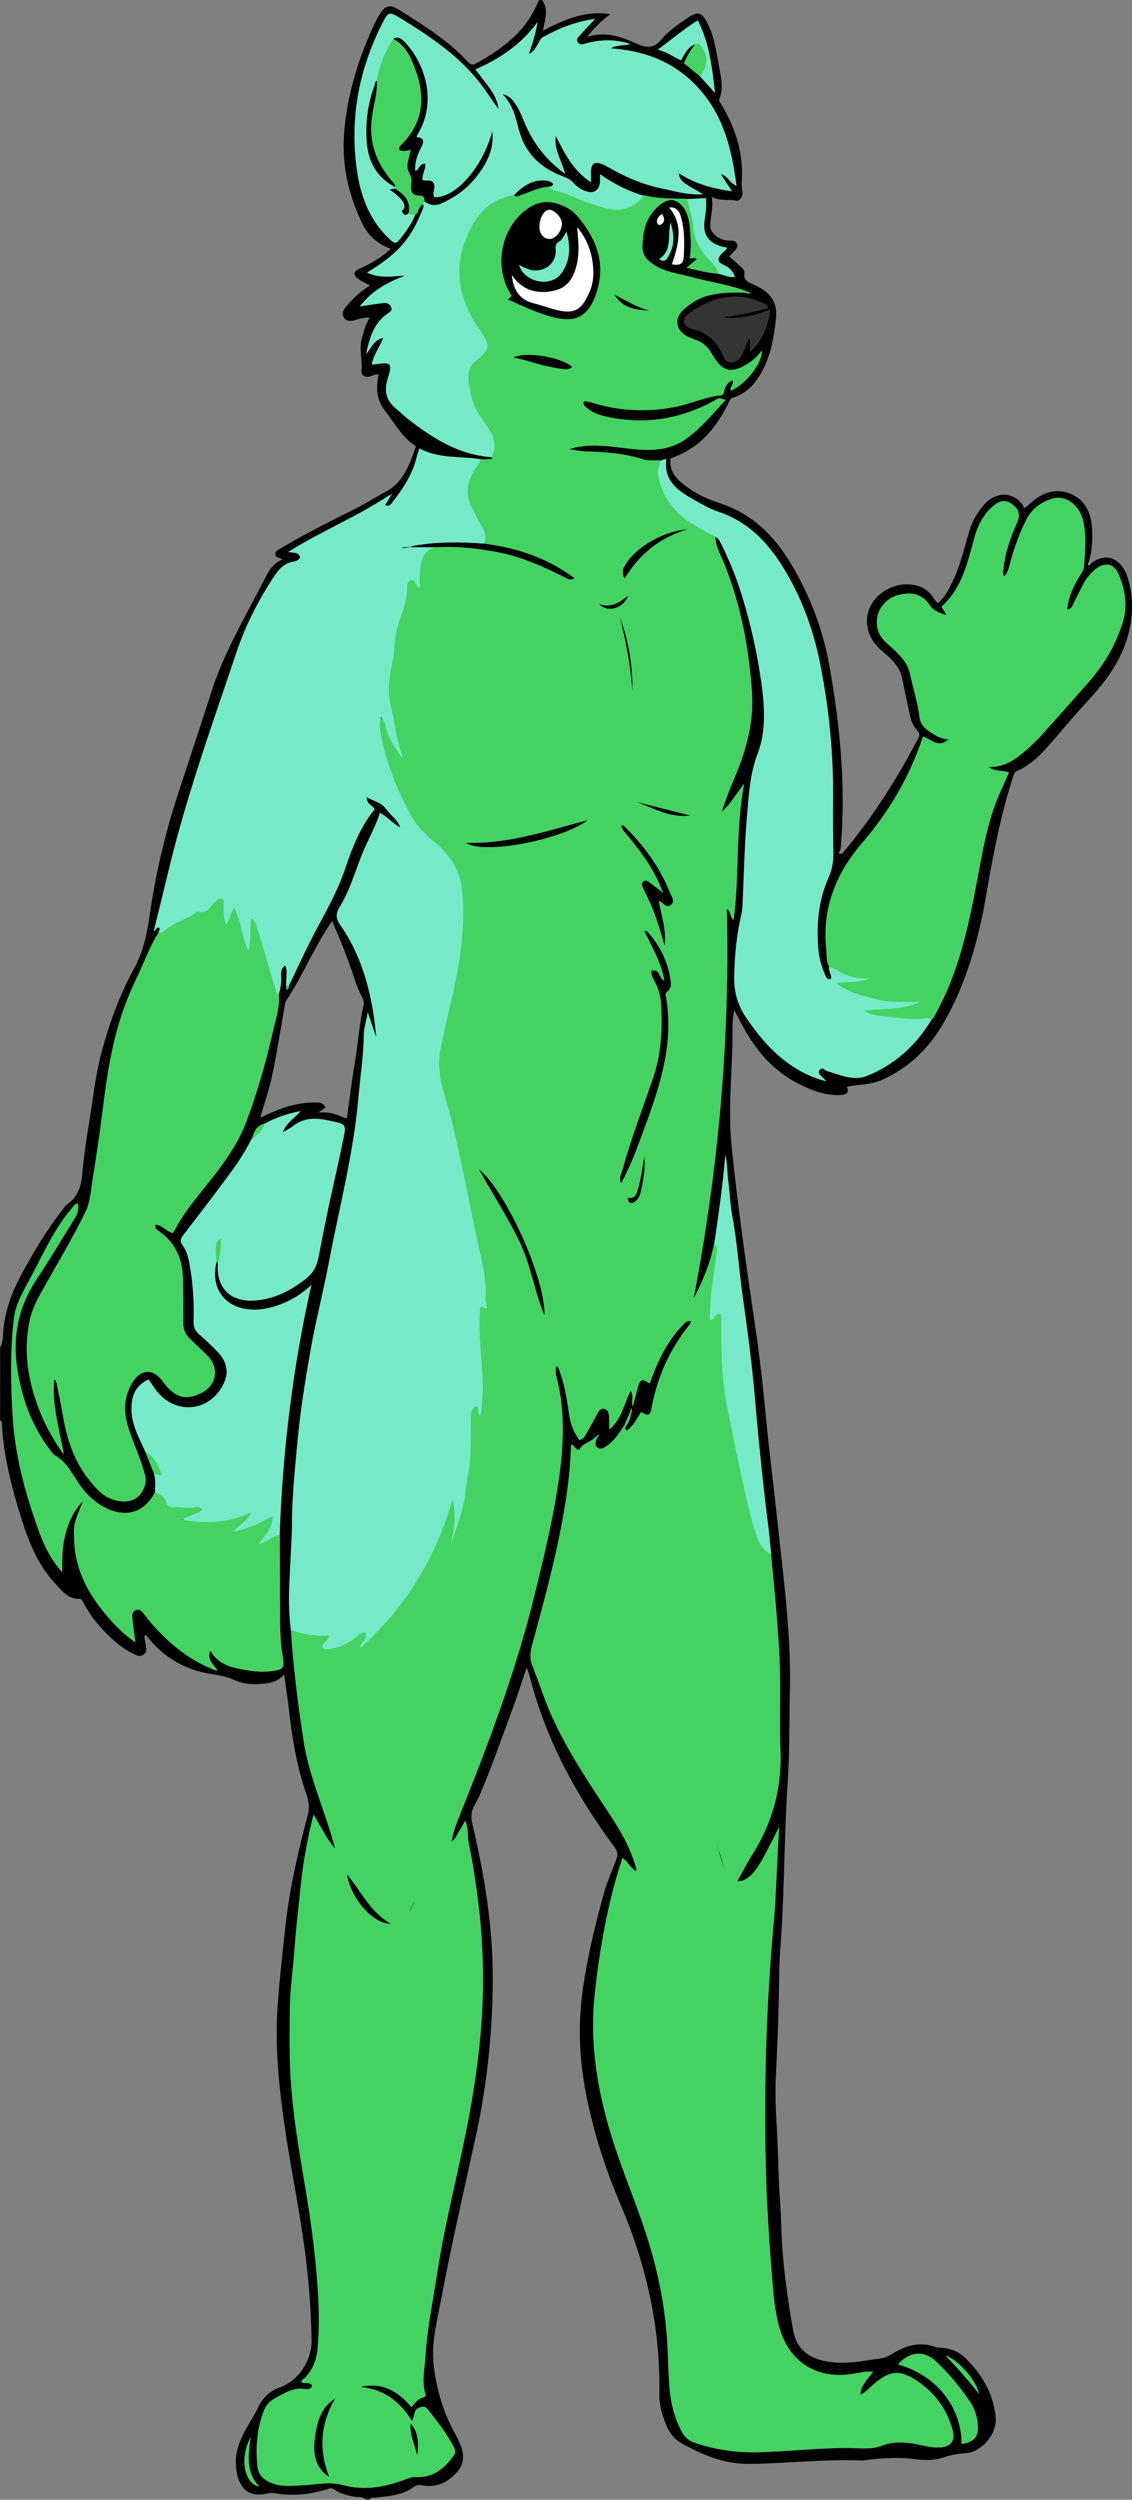 <svg version="1.1" id="Layer_1" xmlns="http://www.w3.org/2000/svg" x="0" y="0" viewBox="0 0 759.7 1677" xml:space="preserve"><rect x="0" y="0" width="759.7" height="1677" fill="#808080" stroke="none"/><style>.st0{fill:#000}.st1{fill:#44d262}.st2{fill:#76e9c8}.st4{fill:#fff}</style><path class="st0" d="M756.9 387.8c-3.5-11.8-13.9-19-25.4-9.2-.6-.1-1-.4-1-1 2.6-8.3 3-16.8 2.2-25.2-.9-8.7-4.7-16.6-13-20.6-8.3-3.9-16.6-2.7-24.1 2.5-2.8 2-5.3 4.4-8 6.7-5.7-11.4-19.1-12-27.3-2.3-4 4.8-7.3 9.8-9.2 15.8-3.6 11.2-5.9 22.9-10.9 33.7-2.8 5.9-5.4 12-10.9 16.5-1-1.3-2-2.3-2.7-3.4-4.5-7.1-11.1-9.5-19.2-9.3-11.8.3-27.3 10.8-25.4 27.4 1 8.5 5.8 13.9 11.8 18.9 5.7 4.8 10.5 10.1 11.9 17.8 1.5 8 3.4 15.9 5 23.9.8 3.8 2.3 7.3 5 10.2 1.4 1.5 1.7 2.8.7 4.8-14.2 27.2-30.5 53-50.3 76.6-.8.9-1.4 1.8-3.4.6 1.6-1.6 1.6-3.7 1.7-5.8 3.2-40.5-.7-80.5-7.9-120.3-4-22.2-11.7-43.3-22.8-63-11.7-20.9-26.7-37.8-50.6-45.5-9.5-3.1-18.8-7.7-26.6-14.5-4.7-4.2-7.4-9.2-6.4-15.7 18.8-6.2 30.2-19.8 38.5-36.5.8-1.6 1.2-3.4 3.3-4.1 10.3-3.2 16.3-11 20.8-20.2 5-10.2 6.7-21.1 8-32.2 1.4-12.3-3.9-18.6-15-23.5-3.6-1.6-6.8-2.8-6.1-7.6.3-1.8-1.1-3.1-2.3-4.2-2.5-2.3-5.1-4.6-7.9-7 .9-1 1.7-1.8 2.4-2.6 1.4-1.7 3.9-3.3 2.8-5.9-1.1-2.7-3.9-2-6.1-2.3-.8-.1-1.7-.1-2.5-.3-4.9-1.2-9.2-5.3-9.3-9.2-.1-6.3 2.3-12.2.9-19.7 6.5 3.2 12.2 1.2 17.4 2.7 5.4-2.9 2.4-7.8 2.7-11.8 1.6-19.2-3.8-36.7-13.6-53-.7-1.1-1.9-2.2-1.3-3.6 2.9-7.3 1.1-14.5-.2-21.7-2-10.2-3.2-20.7-8.3-30.1-3.4-6.2-6-7-12-3.1-6.7 4.4-13.4 9-18.5 15.1-4.9 5.8-9.8 5.7-15.8 3-10.5-4.7-21.1-8.9-33.9-4.9 4.9-6.4 9.8-10.9 15.5-15.2-16.4-2.6-30.6 3.4-45.2 11.1 1.2-7.3 4.1-14.1-.6-20.5h-2c-1.6 3.2-3 6.4-4.8 9.5-8.7 15.1-22.5 24.5-37.3 32.9-2.6 1.5-4.2.7-6-1.3C300.6 27 284.3 17 268.1 6.8c-6.8-4.3-9.8-3.2-13.8 3.7-1.2 2.2-2.5 4.3-3.5 6.6-10.1 22-17.1 44.5-19.6 69-2.3 22.8 2.2 43.5 11.8 63.6 3.8 8 10.2 14 19.2 17.2-6.1 5.8-13.1 9.9-20.6 13.2-4.7 2.1-4.9 4.3-.7 7.3 2.2 1.6 4.8 2.7 7.5 4.1-6.5 3.9-11.5 8.7-16 14.1-1.9 2.2-3.5 4.8-1.4 7.7 1.9 2.5 4.6 2.2 7.3 1.4 3.1-.9 6.2-1.9 9.9-1.6-2.9 4.3-3.9 8.8-5.2 13.3-2.3 7.4.4 14.8-.4 22.3-.4 3.4 2.8 4.9 6.3 3.7 1.6-.5 3.1-1.9 5.1-1-1.4 8.6-1.9 15.9 4.3 24 6.5 8.5 11.6 18 20.8 24-.6 1.8-.9 3-1.4 4.3-3.9 10.5-8.2 20.7-19 26.3-6.6 3.5-12.9 7.6-19.5 10.9-17.1 8.5-34.1 17-50.5 26.8-1.7 1-3.9 1.8-3.9 4.2 0 2.3 2.6 2 4.8 3.4-7.2 2.9-9.9 9-12.9 14.9-12.7 24.6-26.8 48.5-35.2 75.1-6.5 20.5-13.4 41-20.1 61.4-9.4 28.2-16.7 57-20.8 86.5-1.8 12.8-4.4 25.3-10.8 36.9-10.1 18.5-17.2 38.4-22.4 58.9-3.6 14.4-5.1 29.1-7.5 43.7-1.6 9.5-3 19-4.1 28.6C55 791 54.7 801.4 45 808c-1.1.7-1.8 1.9-2.6 3-11 13.9-19.9 29-28.3 44.5-6 11.1-10.2 22.7-11.7 35.2-.5 4.5 0 9.2-2.3 13.3v49c1.6.4 1.1 1.9 1.2 2.9 1.2 21.4 6.6 42 12.9 62.3 5 16.1 11.2 31.7 23 44.2 4.4 4.7 8.4 10.5 16.2 10.2 1.4-.1 2.1 1.6 2.7 2.7 3.6 6.8 8.1 13 13.4 18.5 6 6.3 12.4 12 20.3 15.8 2.2 1.1 4.6 2.1 7 .1 2.2-1.8 1.1-4 1-6-.1-2.3-1.2-4.4-.6-6.8h.6c.5.4 1 .9 1.4 1.4 9.3 11.7 21 19.5 35.6 23.3 7.2 1.9 14.8 2 21.7 5.1 5 2.3 10 3.3 15.5 3.1 6.6-.3 13.2-.3 18.7-6.5 1.3 9.5 2.6 17.7 3.5 25.9 2.1 18.3 5.2 36.5 11.3 54 1.7 4.9 2.5 9.2 1 14.6-6.3 24.1-12 48.2-14.8 73.1-1.9 17.8-4 35.7-5.3 53.6-2 26.7.6 53.3 4.3 79.6 3.6 25.8 9 51.4 12.7 77.2 3.4 22.9 5.4 46 5.7 69.1.2 13-8.8 26.7-21.1 31.1-6.8 2.4-11.9 7-14.9 13.8-1.9 4.2-4.5 8.1-6.8 12.1-5.2 8.9-9.2 18.3-7.8 28.8 1.5 11.9 7.4 19.2 19.6 16.8 1.9-.4 4.1-.8 5.9-.5 12.8 2.4 25.1.7 37.3-3.1 1.5-.5 2.5.4 3.6 1.1 4.2 2.5 8.7 3.8 13.6 4.5 2.2.3 4.9-.3 6.7 1.7h3c.6-1.8 2.2-.9 3.3-1.1 8.9-1.2 18-1.3 25.6-6.9 2.1-1.5 3.6-1.9 6.2-1.4 9.7 1.7 17.6-1.9 23.8-9.4 5.5-6.6 4.1-13.5.7-20.5-.7-1.5-1.4-3-2.2-4.5-8.1-14.2-12.5-29.5-14.5-45.7-1.9-15.1 2.1-29.5 4.8-43.9 6.8-36.3 15.1-72.3 23-108.3 7.8-35.1 11.6-70.5 11.8-106.4.2-35.9-5.6-70.8-13.8-105.5-1-4.3-.6-8.2 1.5-12 1.4-2.5 2.7-4.9 3.8-7.5 7.7-18 14.1-36.5 20.9-54.8 3.6-9.6 6.7-19.4 10.4-30.1.9 2.6 1.6 4.2 2 5.9 10.8 42.4 31.2 79.9 57.1 114.8 2.1 2.9 2.1 5.3.9 8.3-2.8 7.4-6.1 14.8-8.2 22.5-5.8 20.8-10.9 41.8-14 63.2-3.2 21.8-2.8 43.5.9 65.1 4.8 28 13.4 54.9 24.5 81 17.4 40.8 26.7 83 25.8 127.5-.1 6.8 2 13.4 4.6 19.8 2.3 5.4 5.7 9.8 10.8 12.6 14 7.6 28.3 13.7 44.8 13.5 25.3-.3 50.5-3.3 75.8-2.3 1.5.1 3-.4 4.5-.5 10.6-1.3 21.3-1.7 31.9-.3 6.3.8 12.4.7 18.2-1.2 5-1.7 9.9-2.6 15.1-2.9 10.3-.6 21.2-12.9 20-24.2-1.6-15.9-9-28.2-19.8-39.1-4.7-4.8-10.4-7-16.9-7.4-1.2-.1-2.4 0-3.5-.4-9.9-3.8-18.9-1.5-27.6 3.5-2.9 1.7-5.7 3.6-9.1 4-10.9 1.4-21.8 3.9-32.7 2.6-11.9-1.4-23.5-5.7-26.4-21.8-3.9-22.1-7-44.3-7.8-66.8-.2-7-.5-13.9-1-20.9-1.1-15.4-1.1-31-2-46.4-.7-12-1.3-23.9-.7-35.9.8-16.6 1.5-33.3 1.9-49.9.3-12.1.2-24.3 1.1-36.4 2.9-36.8 2.4-73.8 4.9-110.7 1.4-20.1 1-40.6 1.5-60.9 1-39.4-4.6-78.4-8.7-117.5-2.4-22.7-5.4-45.3-7.5-68-1.9-20.2-4.2-40.4-7.2-60.5-5.9-39.8-11.6-79.7-15.7-119.8-2.8-27.1 1-54.2.6-81.4-.1-3 .6-6.1 1.1-10.3 2.5 4.6 4.3 8.2 6.3 11.8 8.7 15.8 20 29 36.3 37.4 8.9 4.6 18.2 8.3 28.5 7.9 3.4-.2 6.6-.9 4.5-5.5 7.9-1.7 15.9-1.3 23.2-4.5 18.2-8 31.8-21.2 41.6-38.1 15.7-27.1 23.8-56.9 29-87.5 4.5-26.6 9.7-53 18-78.6.5-1.6 1.1-2.7 2.6-3.3 9.5-4.1 16.3-11.4 22.8-18.9 7.8-8.9 15.3-18.1 23.3-26.7 10.2-10.9 19.4-22.3 25.2-36.3 6.2-15.6 7.7-31.4 2.9-47.4zM244.1 674.1c-3 12.4-3.6 25.2-5.8 37.8-2.1 12.1-3.5 24.3-5.3 36.5-.1.6-.2 1.2-.4 2-3-1.1-5.7-2.3-8.5-3.2-2.9-.9-5.9-1-10.3-.9 2.2-1.6 3.4-2.5 4.6-3.3-1.6-3.8-4.6-3.4-7.4-3.4-11.4 0-21.9 3.4-32 8.2-1.2.6-2.4 1.1-3.6 1.7-.1 0-.2-.1-.6-.3 2.6-9.1 5.8-18.2 7.8-27.5 3.2-15.3 5.6-30.7 8.3-46.1.3-1.7.4-3.3 1.4-4.7 11.2-16.9 18.7-35.9 30.6-53.1 4.8 11.2 9.4 22.2 13.2 33.5 2 6 3.9 12 6.9 17.6.8 1.6 1.5 3.4 1.1 5.2z"/><path class="st1" d="M482.2 183.7c-7.1-.5-13.9-2.3-21.5-4.1 2.6-2.2 4.7-3.9 6.8-5.7-1.5-1.7-3-.1-4.7-.7 1.4-7.1.7-14.4 0-21.6-.9-9.3-5.1-15.9-11.1-17.3-4.9-1.1-12.6 5.1-16.5 12.5-3.1 5.8-3.7 12-4 18.3s3.6 10 8.5 13c7.5 4.6 16.3 5.5 24.6 7.8 12.3 3.3 25.1 5 37.1 9.6.1.6-.1.9-.8.9-8.3-.3-16.6-.2-24.8 1.8-6.6 1.6-12.3 5.2-17.2 9.7-6.1 5.6-5.2 13.3 2.1 17.4 2.2 1.2 4.6 2 6.9 2.9 4.4 1.7 7.6 4.7 9.9 8.7 7.2 12.9 13.5 14.3 25.9 6 3.1-2.1 5.5-4.8 8-7.9.2 8.8-10.9 23-20.9 27.1-1.4-2.5 2.5-4.3 1-7-3 1.5-4.8 4-5.4 7.1-.3 1.4-.7 2.9-2.1 3-11 1.1-20.9 6-31.7 8-18.4 3.4-36.4 2.6-54.2-2.8-1.7-.5-3.5-.9-5.3-1.2-.3-.1-.6.2-1 .4-.6 2.3 1.2 3.2 2.5 4.3 4.4 3.7 9.7 5 15.1 6.1 25.2 4.9 48.9.7 71.2-12 2.1-1.2 2.1-1.2 6.4.3-8.6 9.2-16.4 19-26.6 26.2-10.7 7.6-22.8 8.1-35.4 6.8-14.2-1.4-28.3-4.5-42.8 0 3.5.5 7.1 1.4 10.6 1.5 13.2.3 26.2 1.3 38.9 5.3 3.7 1.2 7.6.4 11.4.8 1.5 3.4-1.2 6.6-.4 10.2 3.2 14.6 11.6 25.1 24.3 32.5 4.5 2.6 9.8 4.1 13.1 8.6.3 6.8 3.9 12.6 6.3 18.7 11 27.7 16.4 56.5 18.3 86 1.3 20.4-4.2 39.5-12.2 58.1-3 7-5.7 14.1-8 21.5 5.9-5.3 9.7-12.3 15-18.9-5.9 30.6-3.1 61.1-7.1 91.5-3-1.6-1.4-5.5-4.6-7.2 2.2 88-5.7 174.7-22.2 260.9 6-11.5 11-23.3 13.5-36 3.7-.5 3 2.4 3.1 4.3.2 4-.8 7.9-1.4 11.9-1.5 10.2-2.8 20.4-2.8 30.7 6.1-2.4 7.4-1.7 7.3 5.4-.3 18.3 0 36.7 3.6 54.6 4.1 20.5 8.1 41.1 13.1 61.5 1.6 6.3 2.9 12.6 4.4 18.9 1.9 7.9 5.5 14.8 11.1 20.7 2.1 21.4 4.2 42.7 5.4 64.1 1.4 22.6.1 45.3.9 67.9 1 25.1-5.5 48.1-18.8 69.3-3.6 5.7-6.7 11.8-10.1 17.8 5.8.3 10.9-4.1 16.9-15 3.8-6.8 7.1-13.7 11.1-21.4-.8 14.9-1.5 28.9-2.2 43-.3 6.3-.6 12.6-1.2 18.9-5.1 55.3-6.9 110.7-5.5 166.2.6 24.3 2.1 48.6 4.1 72.8 1 11.7 1.7 23.6 5 35 6.7 23.6 25.7 35.2 50 30.9 4.1-.7 8.1-1.7 13-1.3-2 2.6-3.9 4.8-5.5 7.2-1.6 2.3-3.1 4.7-3.1 8.2 4.1-1.9 6.5-5.2 9.6-7.7 10.1-8.3 16.5-9.2 27.5-2.1 12.4 8 21 19.4 24.8 33.8 1.9 7.3-1.4 11.1-8.8 11.5-5.8.3-11.2-1.4-16.7-2.4-7.7-1.4-15.1-1.5-22.6 1.4-5.4 2.1-11.2 1.7-16.8 1.5-21.5-.7-42.9 2.1-64.3 2.7-15.2.5-29.8-1.5-44.2-6.4-4.2-1.4-6.9-4.1-8.9-8.1-5.2-10.1-7.5-20.9-8.1-32.2-.4-6.8-.7-13.6-.9-20.5-1-27.4-6.3-54.1-14.8-80.1-8.2-25-18.9-49.1-25.8-74.5-7.6-27.7-11.5-55.8-8.5-84.5 3.3-31.2 8.7-62.1 18.7-92.5 3.8 2.4 5.2 6.6 9 8.9.6-2.5-.6-4.3-1.2-6.2-4.6-14.7-13.3-27.2-21.6-39.8-15.3-23.3-30.4-46.6-39.7-73.1-2.3-6.6-4.9-13.1-7.3-19.6-1.5-4.1-1.1-8.1 0-12.3 7.5-27.8 15.2-55.5 20.4-83.8 3-16.2 5.3-32.5 5.8-49 0-.8.1-1.6.2-2.4 2.6.3 2.6 3.8 5.5 3.5 2.1-4.5 7.7-4.9 10.8-8.6.5.2.8.5.9 1-.5 2.2-2 4.6.7 6.3 2.4 1.5 4.4-.2 6.3-1.5 4.8-3.3 7.8-8 10.9-12.8.7-.1 1.1.3 1 1 1.2 3.2 2.5.7 3.4-.1 3.2-3 5.1-6.9 7.4-10.6 4.7 2.8 6.1 2.4 6.9-2 3.8-20.7 11.9-39.4 25.1-55.9.6-.8 1.4-1.5 1.2-3-2.6-.5-4 1.5-5.5 3-9.1 9.6-15.1 21.1-19.8 33.3-.7 1.9-1.4 3.7-2.1 5.6-5.3-3.5-6.4-3.1-8 2.9-1.1 4-2.1 8-3.3 12.5-1.5-3.4 1.1-6.7-1.5-10.5-4.5 8.9-5.8 18.9-14.4 26.1 0-3.1.1-5.3 0-7.4-.1-2.7-.2-5.9-3.3-6.6-2.9-.7-4.1 2.4-5.3 4.5-2.1 3.8-4.1 7.6-6.3 11.4-1.1 2-2.2 4.2-5 5.1-3.5-4.8-5.9-10.1-6.8-16.1-1.4-9.9-2.9-19.7-6.2-29.2-.5-1.5-.8-3.2-2.6-4.4-1 3.7.2 7.1 1 10.2 4.5 19.8 4.1 39.7 1.6 59.6-3.5 27.7-10.1 54.9-16.7 82-12.7 52.4-31.7 102.6-51.8 152.4-1.8 4.6-3.4 9.3-4.3 14.6 2.7-1.7 3.4-4.4 4.8-6.6s2.7-4.5 4.3-7.3c2.4 5.1 1.4 10.1 2.4 14.9 6.9 34.4 10.5 69.1 9.4 104.2-1.1 33.9-6.4 67.2-13.4 100.3-5.8 27.5-12.6 54.8-16.9 82.6-3 19.4-7 38.6-8.2 58.2-.5 8.1-2.5 16.1 0 24.1.4 1.3-.2 2.4-1.5 2.7-3.5.8-5.4 3.7-7.9 6.4-9-10.6-19.6-16.9-34.1-13.5 15.5 1.3 26.3 9.6 34.4 22.6 2.2-2.8.7-6.8 4.4-8.5 2.7-1.3 4.5-1.5 6.4 1 6.4 8.3 13.1 16.3 17.7 25.9.8 1.7 1 3-.1 4.6-6.3 9.1-14.1 15.5-26 14.9-2.6-.1-4.9.8-7.2 1.7-13.4 5.1-27.4 7.5-41.1 3.7-9.5-2.6-18.2-.3-27.3.1-7.2.3-14.2 1.2-21.2-1.6-5.3-2.1-8.7-5.6-9.3-11.3-1.2-12.7-.4-25.3 4.4-37.3 1.4-3.5 3.9-6.3 7.1-8.1 6.4-3.5 12.6-7.6 20.5-6.4 1.7.3 3.7.4 4.8-2.1-1.7-2.8-4.8-1.2-7.1-2.2-.2-1.9 1.5-2.4 2.5-3.4 4.9-5.5 7.5-11.6 8.2-19.2 1.3-14.4 1-28.6-.1-42.9-1.6-22.6-4.7-45-8.5-67.3-3.6-21.3-7.2-42.5-9-64.1-1.5-18.2-1.2-36.3-1-54.4.1-13.2 2.2-26.2 3.1-39.3 1-14.6 2.8-29.1 4.3-43.7 1.6-15.5 4.5-30.8 8.5-46.8 5.1 8.2 8.7 16.2 14.4 22.9-6.2-24.3-17.2-47.1-21.1-72.2-3.8-25-7-50-8.6-75.2.3-.2.6-.5.8-.5 7.6 1.6 15.1 3.6 23 3.5 2.3 0 2.9 1.9 1.8 4-.6 1.2-1.8 2-1.8 4.1 4.6.8 8.7-.8 12.6-2.7 2.8-1.4 5.3-3.4 7.9-5.3 1.9-1.4 4.1-3.1 6.3-1.1s.4 4.3-.8 6.2c-.2.4-.6.7-.6 1.2 26-25.9 45.5-55.8 55.5-91.5.2-.6-.1.1.1-.5.8-2 .7-5.4 3.9-4.8 3 .5 2.3 3.6 2.5 5.8.5 7.4-.4 14.6-2.8 20.6 8.1-24.8 12.2-51.2 11.1-78.4-.1-3.1-.4-6.4 1.6-9.2s3.5-2.7 6.3.8c-.5-12.9 1.1-25.1-1.2-37.4-1.8-9.5-.6-19.3-.6-28.9 0-2.7 2.1-3.5 4-4.4 0-12.4-1.9-24.2-4.5-36.2-3.1-14.3-6.6-28.5-8.9-43-2.4-15-5.9-29.7-10.1-44.3-1.8-6.1-3-12.3-4.7-18.4-3.5-13-3.5-25.9-.2-39 3.8-15 7.3-30.1 10.1-45.4 3.2-17.4 4.1-35 2.2-52.7-1.2-11.5-6.6-20.4-15-27.2-11.6-9-19.6-20.7-25.7-34-6.4-13.9-11.2-28.2-13.8-43.2-.6-3.2-1.1-6.6.8-9.7 2.8 1 8.9 12.3 14.5 26.6.3.4.3.8.1 1.2.9-.7-.4-1-.2-1.6-2.9-6.8-4.5-13.9-5.6-21.2-.7-5.3-2.5-10.3-3.3-15.6-1.1-7.3-.8-14.4.7-21.7 2.3-10.5 2.3-21.4 5.2-31.9 2.2-7.9 5.8-15.5 5.8-24.1 0-4.5 3.8-5.3 8.2-2.6 1.6-9.3-1.4-20.9 12.4-24 6.6-1 13.3-.8 19.9-.2 22.9 1.9 44.4 8.5 64.7 19.2 1.2.6 2.3 1.4 4.2 1.5-4-3.5-8.4-5.6-12.8-7.8-4.5-2.2-9.1-4.2-13.8-5.9-7.7-2.7-15.6-4.9-23.7-6-2.1-.3-4.3-.3-6.3-1.5-.1-9.2-5.6-16.3-9.3-24.1-5.5-11.6-2.6-25 7.4-33.2 2.3-.1 4.6-.1 6.9-.4 1.4-.2-.4-.6-.1-1-.4-1.1-.8-2.2-.3-3.4 2.3-5.6.2-10.2-2.8-15-4.9-7.5-10.1-14.9-12.2-23.9-.9-3.9-1.4-7.9-1.6-11.9-.2-5.2 2.6-9.1 6.6-12.3 7.3-5.9 7.9-9.4 2.3-16.8-8.9-11.6-14.2-24.6-14.8-39.1-.8-19.9 9.5-46.5 31.7-53.5 1.9-.6 3.8-1.3 5.8-1 2.6.8 4.8-.6 7.1-1.4 5.3-1.7 10.3-4.6 16.2-4.2 13.6 4.2 26.5 10.5 40.4 14 7.1 1.8 13.1.1 18.7-4 1.6-1.2 3.3-2.2 4.9-3.4 9.6 2.4 19.4 2.3 29.2 2.4 3.6 3.9 4.7 9.1 4.8 13.8.2 12.3 6.1 21.4 13.7 30.1 1.7 1.9 4.2 3.4 2.7 6.5z"/><path class="st2" d="M323 308.1c-2.9 5.3-7.1 9.9-8.4 16.1-1 5.3-.9 10.2 1.5 15 2.2 4.3 4.1 8.8 6.7 12.8 2.5 4 3.9 8 2.1 12.6-1.2 1.9-3.2 1.7-5 1.4-8.4-1.4-16.9-.7-25.4-.6-8.2.1-16.3 1.2-24.4 2.1 6.3-.3 12.4-1.9 18.7-1.6 1.5.1 3-.3 4.1 1.1-9.7 2-10.4 9.8-11.1 17.5-.3 3.2 0 6.5 0 10.1-3.2-1.3-2.5-4.9-5.3-5.7-2 .7-3.4 2.3-3.3 4.4.5 11-5.1 20.5-7.2 30.8-1.4 6.9-1.2 13.9-2.7 20.6-2.1 9.6-3.5 19.3-1 28.9 2.8 10.7 3.3 22 7.4 32.4.3.9.2 2 .3 3-4.3-7.2-9.9-13.6-11.2-22.3-.3-1.8-1.7-3.4-3.1-5.8-1.6 5.8-.3 10.5.6 15.1 3.8 18.4 11 35.5 20.1 51.9 3.9 6.9 9.5 12.3 15.6 17.3 10.1 8.5 16.8 18.4 18.2 32.4 2.6 27-2.3 52.9-8.5 78.8-2.4 9.8-4.7 19.7-6.4 29.7-1.6 9.5.3 19 3 28.1 9.6 32.4 15 65.7 22.2 98.6 2.8 12.7 6.2 25.4 5.3 38.6-.1 2 1.5 3.7.7 6-1.5 1.2-2.5-1.4-4.2-.6-2.4 24.1 4.7 48.4.1 73-2.6-1.7-.3-4.8-2.6-6.5-3.3 1.1-3.8 3.8-3.8 6.8 0 7.3-.1 14.7-.1 22 0 10.2-2.5 20-3.7 30-1.4 11.9-6 22.7-9.6 33.9 2-9.9 4-19.7 1-29.9-11.2 39.2-31.6 72.4-61.7 99.5-.5-4 4.7-5.4 3.9-9.8-2.2-1.7-3.8 0-5.4 1.4-5.3 4.5-11.2 7.8-18.2 8.8-1.9.3-4 .8-5.9-.6-.5-3.5 4-4.2 4.5-8.3-8.9.8-17.4-.5-25.6-3.8-2.6-18.8-.5-37.6.2-56.3.2-4.2.5-8.3.5-12.5-.1-19.5 2-38.8 3.8-58.2 1.9-20.5 5.2-40.8 8.8-61.1 3.6-20.1 8.7-39.8 12.5-59.9 6.9-36.2 16.3-72 19.5-108.8 1.2-14.1 3.5-28 3.6-42.2 0-5.1 2.2-10.1 2.6-15.5 1.8 5.3 3.6 10.5 5.8 16.9-2.3-24.9-7.9-51.9-24.2-75.2-3.2-4.6-3-7.8-.2-12.4 7.6-12.2 10.9-26.4 16.7-39.4 3.5-7.7 7.5-15.2 10.2-23.5 5.2 2.9 8.7 7.2 13.6 9.9-1.8-5.2-6.5-8.1-9.5-12.3-3.3-4.7-8.1-5.2-13-7.9-.1 5.1 4.4 5.1 5.3 8.1-9.8 12-15.2 26.3-20.1 40.8-4.8 14.1-12.1 26.9-19.1 40-6.5 12.3-12.3 25.1-18.4 37.6-.6.3-1.2.3-1.8.1 0-1.7.1-3.4.1-5 .2-.3.3-.7.1-1.1 0-2.4.5-4.9-.6-7.2l-.3-.3-.4.2c-2.4 1.9-2.3 4.6-2.2 7.2.3 4.5-.7 8.8-1.9 13-3-.1-3-2.7-3.6-4.6-4.1-12.7-8-25.4-11.6-38.3-.5-1.7-.9-3.5-2.5-6.1-.2 4.8.1 8.5-.2 12.2-.2 2.6 1.3 6.7-2.6 7.1-3.8.4-3.4-3.9-4.1-6.4-1.5-4.9-2.3-10.1-3.7-15-.3-1.2-.2-2.7-1.8-3.4-2.5 2-1.8 6.1-5.1 8.1-5.3-4.4-2-11-4.1-16.3-2.9.2-4.1 2.4-5.5 4.1-1.8 2.2-3.8 3.7-6.8 3.5-2.1-.2-3.9.7-5.6 1.8-6.2 3.9-13.2 6.4-19.2 10.7-2 1.4-2.1 1.2-4-.6.1-.9 1.2-1.5.6-2.6-1.5-.8-2 .8-2.9 1.1-.2-.1-.4-.3-.6-.4 3-12.1 6-24.2 8.9-36.3 12-50.9 29.7-100 46.3-149.4 6.1-18.2 15-35.5 25.8-51.7 3.1-4.6 6.8-8.1 12.5-9.1 1.7-.3 3.6-.9 4.4-2.8-1-3.7-4.4-2.9-8.1-3.6 22.7-14.2 46.7-23.9 68.1-38.2.4 0 .7.2.8.6-1.2 2-2.4 4-3.7 6.2 3.1 1.2 4.3-1.3 5.5-2.9 7-8.9 13-18.4 15.7-29.7.4-1.7 1.1-3.4 1.8-5.5 13.5 7.2 27.9 5 41.5 7.3z"/><path class="st1" d="M106.8 624.8c.9 1.4 1.9.9 2.9 0 6.5-5.6 15-7.8 22-12.7.4-.3 1-.7 1.3-.6 6.3 2 8.2-3.6 11.6-6.8 1.2-1.2 2.6-2.4 4.4-1.6 1.8.8 1.1 2.6 1.1 4 .1 4.4-.3 8.9 1.8 13.6 1.6-3.8 3.1-7.3 5.1-12.1 5.2 10.1 5.2 20.3 9.6 29.2 2.7-6.9.5-14.3 2-21.9 3.1 2.4 3.6 5.4 4.5 8.2 4.2 13.8 8.2 27.7 12.4 41.5.3.9 1.1 1.6 1.7 2.4.6 8.5-2.3 16.4-4.1 24.4-4.6 20.4-10.4 40.6-17.8 60.2-6.3 16.8-17.2 30.7-28.3 44.5-7.2 9-14.4 17.9-19.7 28.2-.4.7-1 1.3-1.5 2-4.1-1.3-6.8-5.2-11.4-5.8-.6 2.6 1.3 3.7 2.7 4.7 11.4 8 15.6 19.4 15.8 32.7.1 9.5.2 19 .1 28.5 0 4.3 1.4 7.8 4.5 10.7 4 3.8 8 7.6 11.9 11.5 8.2 8.3 5.9 20.3-4.8 25.2-9.6 4.4-15.7 3.1-22.7-4.7-1-1.1-1.9-2.3-2.8-3.5-6.3-8.5-14.4-8.4-20.1.7-4.8 7.8-6.1 16.3-4.1 25.4 2.4 10.9 7.7 20.9 10.9 31.5 1.1 3.8 2.8 7.5 1.7 11.7-2.8 10-11 13.6-21.8 10.1-6.9-2.2-11.5-7.7-15.9-13.2-10-12.4-14.8-27-17.5-42.4-1.3-7.5-2.8-15-4.3-22.4-.2-.9-.8-1.8-1.6-2.6-1.6 16.9 3.4 33 6.6 50.6-7.6-10.4-13.1-20.6-17.2-31.5-7.3-19.4-10.3-39.1-5.7-59.7 1.6-6.9 4.9-13.1 8.3-19.2 9.9-17.7 20.4-35.1 29.3-53.4 1.6-3.4 2.3-6.9 2.9-10.5 2.4-16.8 5.3-33.5 7.4-50.3 2.3-18.5 4.6-36.9 9.1-55.1 3.5-13.9 8.3-27.4 14.6-40.3 4.9-10.3 8.9-21.3 15.1-31.2zm449.7 23.8c-2.1-3.5-1.6-7.4-2-11.2-3-27.6 6.2-51.1 23.9-71.7 18.2-21.2 32.2-44.8 41-71.7 5.5 1.9 10.6 8.1 17 2-5.2-.1-9.1-2.9-13.1-5.5-3.6-2.4-5.8-5.5-6.3-9.7-1.2-9.8-4.3-19.1-6.3-28.7-1.6-7.8-7.4-13.2-13.1-18.4-3-2.7-6.1-5.2-7.7-9-4.6-11 1.9-23.1 13.8-25.8 8.2-1.8 15.2-.6 20.2 6.9 2.4 3.6 6.1 5.4 11.2 6.7-1.4-2.3-2.2-3.7-3.3-5.5 13.4-12 17.3-28.5 21.7-45 2.3-8.7 6-16.6 13-22.6 5.1-4.3 9.2-4.3 13.8-.4 3.6 3.1 4.5 6.5 2.5 11.1-4.4 10.1-8.2 20.3-9.3 31.4-.2 1.6-.9 3.2.5 5 2.6-2.8 3.1-6.2 4-9.4 2.7-9.8 6.1-19.3 10.7-28.4 3.7-7.4 10-12 17.8-14.3 8.4-2.5 17.9 4.1 20.4 14.7 2.5 10.3 1.3 20.9.6 31.3-.2 2.4-1.8 4.2-3 6.2-4.1 6.8-7.4 14-8.3 22.2 3-.2 3.4-2.4 4.3-4.1 2.3-4.6 4.5-9.3 7-13.8 1.8-3.4 4.3-6.3 7.3-8.8 6.4-5.4 12.9-4.4 16.1 3.4 4 9.8 6 20.1 3 30.7-4.5 15.7-12.6 29.3-23.3 41.5-10 11.4-20.1 22.7-30.2 34-4.3 4.9-9 9.4-14 13.5-6.5 5.4-13.5 9.7-22.6 9.3 3.9 3.3 8.9 1.9 13.4 3.7-2.4 5.5-5 11-7.3 16.6-5.9 13.9-8.9 28.6-11.7 43.2-6.6 34.8-12.4 69.8-29.9 101.4-.9 1.6-1.4 3.4-2.9 4.6-13.4 1.5-26.5-.2-39.7-2.2-2.4-.4-5.8-.7-5.7-3.8.2-3.4 3.8-2.6 6-2.6 9.4.2 18.6-.5 26.3-2.5-4.6.4-10.7.6-16.7-.1-6.3-.8-12.5-2.2-18.4-4.3s-12.2-3.2-17-9.4c7.3-3.1 14.4-.5 18.8-2-7.5 1.1-15.2-2.9-22.5-8.5z"/><path class="st2" d="M345 130.9c-13.1 2.1-22.3 9.7-28.5 21.1-13.1 24.4-10 47.6 5.7 69.6 7 9.7 6.9 12.7-2.5 20.2-7.8 6.1-5.3 13.9-4 21.5 1.4 8.3 5.8 15.3 10.6 21.8 4.9 6.8 7.8 13.5 3.6 21.6-22.2-1.5-39.8-12.9-56.6-26-2.4-1.8-4.4-4.1-6.8-5.9-6.9-5.4-9.1-11.8-6.4-20.5 3.4-10.9 2.5-11.5-8.9-9.8-.5.1-.9 0-1.7 0 1-6.3 5-11.2 7.7-17.8-6.8 1.4-7.9 7.2-11.5 10.7 2.2-10.3 4.8-20.3 14.2-26.9 1.5-1.1 3.4-1.9 2.7-4.2-.8-2.3-2.9-3.3-5.2-3-5.1.6-10.2 1.4-16 2.3 8.1-10.6 18.7-16.3 30.4-20.7-8.7.4-17.1 2.2-25.5-2.1 8.2-4.9 15.8-10.2 22.2-17 7.3-7.7 11.9-17 15.6-26.7.2-.5-.1-1.3-.2-2-.4-1.2.3-1.9 1.3-2.4 5.4 2.9 10.2 1 15-1.7 14.6-8.2 24.8-19.9 29.1-36.4.5-1.8.7-3.5.7-4.1.1 5.1-3.3 10-6 15.1-5.4 10.5-13.6 18.4-24.1 23.9-1.6.8-3.3 1.5-5.1 1.9-3.2.5-5.2-.8-4.8-4 .5-4.1 0-6.8-4.8-7.5-2-.3-2.3-2.2-2.4-3.9-.1-1.7.6-3.2.9-5.3-2 .1-2.6 2.3-4.6 2.4-2.3-2.3-1.6-5.3-.8-8.1.8-2.9 2-5.7 3-8.5.6-1.6 1.3-3.3-.2-4.7-2.7-2.3-1.7-4.7-.5-7.2 9.3-19.2 5.2-37-6.6-53.5-2.1-3-4.3-7.1-9.4-5.6-4.7 7.3-8.3 15-9.7 23.7-.2 1.3-.7 2.5-1.5 3.7-3.2 6.6-5.1 13.8-5.7 21-1.1 13.3-2.5 26.9 6 38.9 3 4.2 7.2 6.8 11.1 9.8.5.6.6 1.4.4 2.1-.4.8-1.1 1.1-2.3 1.2 3.1 1.3 5.3 3.2 7.1 5.7 1.9 2.6 3.3 5.4.9 8.4 1.3 1.9 2.9.8 4.3 1 1.3 0 2.5.1 3.4 1.2-2.4 6.3-6.5 11.6-10.6 16.8-1.8 2.3-3.2 2.5-5.6.3-13.2-11.8-19.7-27.4-22.4-44.1-5.8-35.7.3-69.8 16.8-102 3.7-7.2 4.5-7.5 11.3-3.4 20.2 12.4 39.9 25.4 54.6 44.6 4.1 5.4 7.7 11.2 11.9 16.7-1.4-10.8-9.6-17.8-15.5-26.6 16.6-7.2 30.9-17 41.8-31.9-.8 3.5-1.4 7.1-2.4 10.6-.9 3.5-2.2 6.9-3.5 11 3.6-1.7 4.6-4.7 6.2-7.2 1-1.5 1.5-3.3 3.3-4.2 10.7-5.9 21.8-10.4 35-12.2-3.8 4.1-7.1 7.5-10.2 11-1.2 1.3-2.8 2.8-1.5 4.8 1.2 1.9 3.3 1.3 5 .8 9.3-2.6 18.7-3 28.1-.4.6.2 1.4.2 1.6 1.1-4.1.7-8.4.2-12.5 2.5 23.9 1.7 44.5 9.9 60.4 28.5 15.7 18.3 20.9 40.3 23.9 63.8-4.5-1.7-5.7-6.6-10.5-7.9 2.6 4 4.7 7.4 7.5 11.6-13-1.9-24.6-5-35.7-12.1.5 4.7 3.6 6.4 6.4 8.2 2.9 1.8 5.9 3.4 9.9 5.8-10.2.8-18.6-2-27.1-3.7-13.2-2.6-25.3-7.9-36.9-14.6-1.4-.8-2.9-1.6-4.5-2.1-4.2-1.5-6.5 0-6.7 4.4-.1 2.1 0 4.3 0 8.1-12.2-8.1-17.9-19.6-23.7-31.2-1.3 9 3.8 16.3 6.4 25.5-13.1-9.3-21.5-20.7-27.3-34.2-2.1-4.9-3.9-9.9-7.2-14.2-1.8-2.3-3.7-4.2-7.6-5.1 6.8 6.8 8.7 15.1 10.8 23.3 4.1 15.9 14.3 26.1 29.5 31.7 2.9 1.1 5.5 2.3 7.5 4.7 1.9 2.2 4.3 3.7 6.9 4.9 6.4 2.9 10.8-.1 10.7-7.2v-3.8c9.2 6.6 18.9 11.3 29.1 14.5-3.4 5.9-13.4 10.5-19.8 9.4-11.3-1.9-21.9-6.4-32.4-10.8-3.8-1.6-8.4-1.2-11.6-4.4 1-2.9-1-3-2.9-3-4.9 0-9.4 1.1-13.4 4.1-2.1 1.4-3.9 3.7-6.7 4.3zm211.5 517.7c1.7.7 3.6 1 5 2 6.7 4.6 14.2 6.1 22.2 5.8-7.1 2.8-14.7 2.2-22.3 3 7.7 6.6 17.3 8.4 26.6 10.9 9.5 2.5 19.1 1.7 29.8 1.8-12.7 5.6-25.2 4.6-37.6 5.7 4.3 3.6 9.6 3.5 14.6 4.1 9 1.1 18 2.3 27.2 1.2 1.2-.1 2.3 0 3.1 1.1-10.4 17.2-24.6 30.1-43.3 37.6-9.1 3.6-17.9-.7-26.6-3.2-1.7-.5-3.4-3.1-5.1-.8-1.6 2.1.6 3.6 2 5 .8.8 1.7 1.5 2.4 2.6-11.3-2.8-21.2-8.3-30.2-15.7-9.2-7.6-16.6-16.8-23.3-26.6-5.8-8.4-8.5-17.4-8.3-28 .3-14.6 1.7-28.8 5.1-43 .3-1.4.4-3 .5-4.5.9-20.1 1.3-40.3 3-60.3 1.2-14 2-28.1 7.1-41.6 5.9-15.5 4.7-31.9 2.5-47.9-3-21.5-7.9-42.8-14.7-63.5-3.3-9.9-7.4-19.6-12-29-1-1.9-1.8-4-3.9-5-5.2-2.9-10.5-5.6-15.6-8.7-12.3-7.5-20.2-18.2-23.1-32.6-.8-3.8 1-6.8 1.6-10.1 1.1-.3 2.2-.6 4-1.1-2 15.5 8.6 21.8 19.3 27.9 5.1 2.9 10.2 5.8 15.7 7.6 20.9 7 34.5 22.1 45.2 40.3 11.7 19.8 19.2 41.3 23.5 63.9 5.6 29.2 8.5 58.6 8.2 88.4-.1 12 0 24 .2 36 .1 5.8-.7 11.3-3.1 16.5-7 15.7-8.4 32.1-6.9 48.9.5 5.8 2.2 11.4 4.5 16.8.7 1.6 1.3 3.1 3.5 2.7 1.6-2-.9-3.7-.5-5.6-.1-.6-.3-1.2-.4-1.9-.2-.1-.1-.4.1-.7zM104 1001c.1-4.2.5-8.4-.7-12.5.8-1 2.3.1 3.3-1.1-1.6-5.5-5.5-9.5-9.2-13.7-4.2-9.4-9.4-18.4-9.2-29.1.1-8.4 2.8-15.3 11.5-19.2 1.8 2.5 3.5 5.2 5.5 7.8 12.7 16.1 35.3 13.9 44.5-4.2 4-7.9 3-15-3.5-21.9-3.9-4.1-8-8-12.3-11.7-2.9-2.5-4.2-5.1-4-9 .4-12.7-.4-25.3-2.6-37.8-.9-4.8-2-9.5-4.9-13.4-1.9-2.6-1.2-4.3.5-6.5 10.9-14.2 21.9-28.5 32.5-43 4.8-6.5 9.2-13.5 12.9-20.7.1-.4.3-.7.6-1v-.1c2.8-3.5 5.9-6.7 8.8-10.2 7.3-3.9 15-6.7 24.2-8.4-4.5 5.1-9.9 8.1-12 14.2 2.2-1.3 4.6-2.4 6.6-4 10-7.9 20.7-4.7 31.3-2.2 2.9.7 4.2 2.4 3.5 6.3-3.2 17-7.3 33.8-10.9 50.7-2.3 11-4.5 22.1-6.6 33.1-1.1 5.8-3.5 10.5-8.3 14.3-10.3 8.1-21.4 13.9-34.8 14.8-16.1 1-25.6-8.5-24.5-24.5-.5-4.4.2-8.8.5-13.2-1 3.8-.1 7.9-1.5 11.7v.5c-5.1 23.4 13.3 35.5 35.1 30.4 10.9-2.6 20.4-7.6 28.7-15.5-12.5 55.5-19.3 111.4-21.3 168-4.4 3.2-8.5 7-15.4 6.7 2.4-6 7.9-9.6 8.6-16.4-6.1 3.2-11.9 5.5-17.7 7.7-2.4.9-5.7 2.9-7.2-.1-1.5-2.8 2.4-3.8 4.1-5.4 1.9-1.8 4-3.4 6.7-5.8-23 7.3-39.4 8.1-44.3 2.4 2.2-3.7 7.2-3 10.6-6.4-5.7.3-10.8.7-15.8 0-3.5-.5-6.1-1.4-7.4-4.8-1.1-3.2-4.3-4.2-5.9-6.8z"/><path class="st1" d="M104 1001c3.3 1.3 6.4 2.7 7.4 6.7.7 2.7 2.6 3.5 5.3 3.4 4.6-.1 9.2 1.2 13.8.1 1.6-.4 3.7-.7 5.3 1.6-3.5 3.3-8.6 3.4-13.6 6.7 16.8 3.1 31.9 1.9 46.6-5.1-2.7 5.8-8.2 8.4-12 13.1 8.9-1.7 17.2-5.4 26.2-10.4-.1 8.4-5.3 13-9.4 18.6 5.6-.6 9-5.6 14.2-6 .1 18.3.2 36.6.2 54.8 0 8.8.2 17.6 1.7 26.3s.4 9.4-8.4 10.4c-7.1.8-13.9-.3-20.8-1.6-7.7-1.6-15-4.3-19.4-12.3-1.4 4.7-.8 6.2 4.2 12.2-.1.5-.4.8-.9 1-18-6.9-32.3-18.9-44.5-33.5-1.4-1.7-2.6-3.5-4-5.1-1.2-1.5-2.7-2.6-4.8-1.7-2 .9-2.5 2.6-2.3 4.6.6 5.4 1.3 10.9 2.1 17-7.5-5-13.2-10.9-18.6-17.1-12.5-14.5-21.7-30.6-22.5-50.5-.5-11.1-.8-11.1 5.9-27.2-6.8 7.1-9.9 15-12 23.3-2 8.1-2 16.4-1.9 24.7l.1-.1c-9.7-10.4-14.5-23.3-18.9-36.4C15.7 997 10.2 975 8.6 952.4c-1.5-22.4-1.9-45 .6-67.3 1.2-10.9 7.4-20.6 12.5-30.3 8-15.1 15-30.9 26.3-44 1.1-1.3 1.9-3.2 4.3-3.6 1.2 4.9-1.1 8.7-3.5 12.4-8 12.9-15.7 25.9-24.1 38.5-12.2 18.4-16.4 38.3-13.1 59.9 3.1 20 9.7 38.7 22.2 54.9.9 1.2 1.8 2.6 3 3.3 7.1 4 10.9 10.8 15.1 17.4 4.7 7.4 10.7 13.6 18.6 17.7 14.1 7.2 26.5 3.3 33.5-10.3z"/><path class="st2" d="M517.6 1042.9c-5.2-2.7-8.1-7.3-9.9-12.6-5.5-16.9-8.8-34.4-12.6-51.7-2.2-9.9-3.9-19.8-6.1-29.7-3.9-17.3-4.9-34.8-5-52.4v-14.8c-4.4-1.5-3.9 4.2-7.8 3.7.4-6.2.5-12.6 1.2-18.8.9-8.4 2.5-16.7 3.4-25.1.2-2.1 1.6-5.1-1.6-6.6 3.1-20 5.8-40.1 7.6-60.4 1.5 6.1 1.2 12.5 2.1 18.7 1 7.4 1.1 15 2.5 22.2 3.3 17.3 4.4 34.9 6.8 52.3 3.4 24.2 6.7 48.5 8.7 72.9 2.4 28 5.3 56 8.8 83.9.8 6.2 1.3 12.3 1.9 18.4z"/><path class="st1" d="M285 135.3c-.4.6-.7 1.2-1.1 1.8-3.1 1.3-2.6 5.2-5 7-1.6 0-3.3 0-4.7-1-.4-7-4.6-11.9-9.3-16.5-.1-.2-.2-.5-.2-.7 0-.1.2-.2.2-.3-4.4-4.8-8.6-9.7-11.5-15.5-4.9-9.6-6.4-19.7-5.3-30.5.9-8.6 2.9-17 4.7-25.4 1.3-6.5 3-12.9 5.9-18.8 1.6-3.2 3.5-6.2 5.2-9.3 3.2-.2 5.3 1.7 7 4 11.9 16.6 17.2 34.2 9.2 54.2-2.2 5.5-5.9 9.8-9.6 14 1.1 2 2.9 1.4 4.1 2.2.5.3.8.7 1.1 1.2.7 1.8.3 3.6 0 5.4-.6 3.7-.6 7.3 1.2 10.6.4.7.8 1.5.7 2.4-.7 5.2-.4 9.5 6.1 10.8 1.7.2 2.6 2.4 1.3 4.4z"/><path d="M517 207.7c-1.6 11.3-5 20.7-13.7 28.5v-8.8c-.3-.1-.6-.1-.8-.2-1.3 3.2-2.4 6.5-3.9 9.6-1.5 3.2-3.5 6.1-7.6 6.4-4.2.2-5.2-3.2-6.4-5.9-3.9-8.4-10-13.9-19-16.3-2.6-.7-5.8-1.3-6.5-4.7-.7-3.6 2.2-5.5 4.5-7.1 14.9-10 30.7-13.8 47.9-6.3 1.7.7 3.3 1.6 4.3 3.9-10.2 2.3-20.1 5-30.4 5.9 10.7 1.8 20.8-1.1 31.6-5z" fill="#343434"/><path class="st1" d="M602.6 1586.2c7.4-8.7 17.4-9.8 25.5-2.2 8.5 8 16 17 22.6 26.6 3.1 4.5 5 9.7 5.5 15.3.8 8.6-1.7 12-10.9 13.8.1-25-17.1-46.5-42.7-53.5z"/><path class="st2" d="M466.4 29.7c-4.9 1.9-6.8 6.5-9.4 10.8-4.9-2.3-9.4-5.5-15.6-7.2 9.2-6.7 17.2-13.6 26.9-19.7 7.8 15.2 9.6 31.3 11.6 48.9-4-4.5-7.1-7.9-10.2-11.3-.5-1.8.8-3.1 1.5-4.5 3-5.8.9-13.3-4.8-17zm15.8 154c-1.3-5.5-6-8.6-9.1-12.6-4.4-5.6-7.3-11.6-7.8-18.3-.4-6.7-2.7-12.9-4.1-19.3 4.1-.2 8.2-.4 12.6-.6.5 5-.1 9.6-.8 14.1-1.7 10.2 2.2 16 12.3 18.6.8.2 1.6.3 2.7.5-.6 2-2.4 2.7-3.5 3.9-3.2 3.5-3.2 5.7 1.2 7.7 3.9 1.8 6.3 4.2 7.6 8.1l.1-.1c-4.1 1-7.5-1.4-11.2-2z"/><path class="st1" d="M466.4 29.7c2.5-1.3 3.7.7 4.8 2.2 3.8 5.2 3.7 12.1 0 17.4-.5.7-.9 1.3-1.4 2-3.6-2.9-7.1-5.9-10.8-8.9 1.9-4.7 4.5-8.8 7.4-12.7z"/><path class="st4" d="M449.1 139.2c4.6-.6 6.7 2.4 7.6 5.4 2.9 9.2 2.7 18.8 2.1 28.4-.3 4.1-2.9 5.3-7.9 4.3 6.5-18.5 6.1-28.2-1.8-38.1z"/><path class="st1" d="M168.2 1634.9c-1.6 12.6-3.2 23.7 5.9 33.3-10.3-2-13.5-19.1-5.9-33.3zm466.2-54.8c8.5 2.6 21.4 17.3 22.6 25.9-7.2-9.2-14.4-17.4-22.6-25.9z"/><path class="st2" d="M450 149.3c2.9 8.6 2.8 16.7-2.4 24.2-1.3 1.8-2.9 2-5.3.3 9.3-6 5.4-16.2 7.7-24.5z"/><path class="st1" d="M97.4 973.8c4.3 1.6 9.3 8.7 11 15.7-1.9.8-3.4-.9-5.1-1-2-4.9-3.9-9.8-5.9-14.7zm47.9-127.4c-1-12.3-.8-13.3 3.2-15.5-.4 6-.8 11.6-2.2 17.1-.3-.6-.7-1.1-1-1.6zm32.5-92.6c-1.5 4.6-4.9 7.6-8.8 10.2 1.4-4.8 3.1-9.2 8.8-10.2z"/><path class="st4" d="M444.4 143.4c1.5 2.7 2 5.1-.4 7-.9.7-2.5.8-2.9-.6-.8-2.7.7-4.6 3.3-6.4z"/><path class="st1" d="M419.3 955.5c1.1-2.6 2.2-5.2 3.4-7.8.5 0 .7.2.8.7-.4 2.9-1.4 5.5-3 8-.7 0-1-.3-1.2-.9zM192.2 661.2c.6 0 1.2 0 1.8-.1.3 1.3-.6 2-1.2 3-1.1-.8-.8-1.8-.6-2.9zm309.3-465.7c.7.3 1.4.5 2.3.9-1.2.9-2.1.6-3 .1.1-.4.4-.7.7-1z"/><path class="st1" d="M422.7 947.7c.2-.9.5-1.7.8-2.8 1 1.4.6 2.5 0 3.5-.3-.2-.6-.5-.8-.7zm-22.1 15.8c.3-.4.4-1.4 1.1-.9.5.4 0 1.1-.6 1.4-.3 0-.4-.2-.5-.5zm17.7-6.1c.3-.6.7-1.2 1-1.8.4.3.7.6 1.1.8-.4.7-.7 1.3-1.1 2-.3-.4-.6-.7-1-1z"/><path class="st2" d="M104.5 623.4c-.3.4-.4 1.4-1.1.9-.5-.3-.2-1.1.5-1.3.2.1.4.2.6.4z"/><path class="st4" d="M731.5 378.6c-.4.2-.7.4-1.1.6 0-.5 0-1.1.1-1.6l1 1z"/><path class="st2" d="M261.9 331.9c.3-.2.6-.3 1-.5 0 .4-.1.7-.1 1.1-.4-.2-.6-.4-.9-.6z"/><path class="st1" d="M145.4 1119.6c.1.4.3.7.4 1.1-.4 0-.9-.1-1.3-.1.3-.4.6-.7.9-1zM42 1055.1c.2.1.5.1.7.2 0 .2-.1.3-.1.5-.2-.4-.4-.6-.6-.7 0-.1 0 0 0 0zm359.1-91c-.2.4-.5.9-.7 1.3-.3-.3-.6-.6-.9-1 .4-.3.8-.6 1.1-.9.2.2.3.4.5.6z"/><path class="st2" d="M493.2 185.8c0 .1.1.3.1.4 0 .1-.1.1-.1.2 0-.2.1-.4 0-.6.1 0 0 0 0 0z"/><path class="st1" d="M169 764c-.2.3-.4.7-.6 1 .2-.3.4-.7.6-1zm23.4-108.9c.1.3.2.5.2.8 0 .1-.2.2-.3.3 0-.4.1-.7.1-1.1zm364-5.6c.1.6.3 1.2.4 1.9-.7-.5-.8-1.2-.4-1.9zm-365.2-1.7c.3-.6.5-.4.7.1h-.3l-.4-.1z"/><path class="st0" d="M340.9 200.9c1.2-1.1 1.9-1.7 2.6-2.4-13-19.3-7.2-47.6 12.3-59.6 7.3-4.5 14.9-4.1 22.4-.7 4 1.8 7.4 4.5 10.2 7.9 13.3 16.1 18.8 33.7 10.5 54-5 12.1-12.7 16-25.4 13.2-11.2-2.4-21.4-7.5-32.6-12.4zm96.3 450.3c5.9-1.5 4.7 5.4 8.7 6.6-2-12.1-8.3-22.3-13.4-33.2 1 0 1.5-.1 1.6 0 8.9 9.7 14.5 21 16 34.1.3 2.4 0 4.7-2.1 6.3-1 .8-1.5 1.7-1.2 3 6.2 34.1-5.5 65-17 96-3.6 9.8-7.5 19.7-13 29.7-1.6-3.4.1-5.8.7-8 5.8-21.2 13.7-41.7 20.8-62.5 5.5-16.1 6.4-32.6 5.4-49.3-.3-5.5-1.7-10.8-4.4-15.7-1-2-2.4-3.9-2.1-7zm7.2-53.6c-4.9-13.7-13.5-25.1-22.5-36.3-1.8-2.3-4.2-4.2-4.9-7.2 1.2-.8 1.8 0 2.3.5 12.9 12.8 23.5 27.2 30.3 44.2 1 2.5 3.7 5.8.7 8.2-3.2 2.6-5.2-1.7-8.3-2.8 1.9 10.1 5.3 19.8 4 30-3.1-10.5-6-21-10.7-30.8-1.3-2.7-2.7-5.4-3.9-8.1-.7-1.4-.9-3 .6-4.1 1.3-.9 2.6-.2 3.7.6 2.8 2.1 5.5 4.2 8.3 6.4.3.1.5-.1.4-.6zM293 367.1h-23.6c3.3 1.3 6.3-.6 9.4-1.1 15.3-2.7 30.7-2.4 46.1-1.3 21.8 2.8 42.1 9.4 60.7 23.2-3.4 1.8-5.1.2-6.8-.7-14.1-7.1-28.5-13.6-44.2-16.7-13.8-2.6-27.6-4.2-41.6-3.4zm28.5 417.4c18.3 14.9 44.6 73.5 43.9 97.9-6.9-16.5-9.2-34.6-17.3-50.7-8-16.2-17.8-31.4-26.6-47.2zm72.9-234.3c-17.7 13.4-70.2 23.3-81.6 15.2 28.9.9 55.1-8.3 81.6-15.2zM220.9 1661.7c-9.4-6.4-10.9-15.7-9.6-25.5 1.4-10.3 3.3-20.6 13.5-27-9.9 17-10.9 34.4-3.9 52.5zM344.7 239.9c7.3-4.4 32.8-.2 39.2 6.3-1.4 1.4-3.2 1.7-4.9 1.5-3.5-.4-6.9-1-10.3-1.7-8.1-1.6-15.8-4.7-24-6.1zm74.4 148.2c-2.4-5-.4-7.8 1.4-10.5 7.7-11.4 25.6-21.5 40.7-22.4-18.9 5.5-32 16.7-42.1 32.9zm-186.2 869.4c9.4 11.1 15.4 25.2 29.3 33-11.7.2-26.7-16.7-29.3-33zM345 130.9c5.1-5.1 10.6-9.5 18.3-9.8 3-.1 5.9-.1 7.9 2.4-.5 2-2 1.4-2.9 1.8-6.4.2-12 3.3-17.9 5.2-1.8.5-3.5 2.5-5.4.4zm79.4 332.8c-.6-10.8-3.3-30.3-8.4-49.5 7.3 18.9 8.7 38.6 8.4 49.5zm38.8 83.4c-13 1.7-24-4.6-35.6-9 11.9 3 23.7 6 35.6 9zm-41.9 256.4c4.8 1 5.8-2.1 6.7-5.2 2.3-7.1 2.8-14.6 4.5-22.4.6 8.6-.8 16.5-2.7 24.3-.6 2.5-1.9 4.7-4.1 6.1-2.1 1.3-4 1.3-4.4-2.8zm14.3-595.2c-9.2-.4-17.9-1.7-23.2-10.6 7.6 3.9 14.9 8.5 23.2 10.6zM280 1647.1c-1.5-6.9-4.9-13.3-4.5-21.2 4.2 3.8 5.9 11.8 4.5 21.2zM402.2 405.3c8 2.8 13.7-1.1 19.3-5.7-3.1 8.5-13.5 11.7-19.3 5.7zm78.7 831.2c1.7 5.4 3.4 10.8 5.1 16.4-2.3-5.5-3.4-11-5.1-16.4zM275 1281.8c.9-1.8 1.8-3.7 2.7-5.5.1 0 .1.1.2.1-.9 1.8-1.9 3.7-2.8 5.5l-.1-.1z"/><path class="st2" d="M270 509c.1.1.3.1.4.2-.2-.1-.3-.1-.4-.2zm350.1 162.3v.4l-.4-.2z"/><path class="st0" d="M285 135.3c-.2-2-.3-4.2-3.1-4.1-5.5.2-6.5-3.2-5.9-7.5.4-2.9.1-5.1-1.4-7.8-2.6-4.7 0-9.7.8-14.5.1-.5-.2-.7-.7-.6-2.2.2-4.5 1-6.6-.3-.6-1.5.2-2.3 1.1-3.2 14.8-14.6 16.5-31.8 9.7-50.4-3-8.2-6.5-16.4-15-20.9 3.6-1.9 6 .4 8.2 2.7 13 14.1 21 38.6 9 60-.5.9-1 1.7-1.8 3.2 5.8.6 5.3 3.4 3.1 7.5-2.5 4.7-4.2 9.8-3.7 15.5 2.6-1.2 2.8-5.2 6.6-5.1.6 3.9-2.3 7.2-1.7 11 2.5 1.1 6.3-1.2 7.7 2.8 1 2.9-1.5 5.9.2 8.7 14.2.7 32.4-20.1 38.9-44.2 1.4 12.5-4.2 22.5-11.6 31.6-6.2 7.6-14.1 13-23.1 17-3.8 1.5-7.3.9-10.7-1.4zm-32.1-81.2c.5 8.4-2.3 16.4-3.3 24.5-2.2 16.1 2.5 29.7 12.6 41.9 1.2 1.5 3 2.7 2.9 5-12.8-6.8-18.4-17.8-19.1-31.9-.6-12.4.9-24.4 5.3-36 .3-1.2.3-2.7 1.6-3.5zm12 72.4c7.8 4.5 10.8 9.8 9.3 16.5-2.5 2.5-3.6.5-4.6-1.5 4.7-3.2 0-8.8-8.1-14.3 1.2-.2 2.3-.4 3.4-.7z"/><path class="st4" d="M343.5 184.5c6.9 10.1 16.4 13 27.9 10.6 6.8-1.4 11.2-5.4 13.8-11.7 4.1-9.9 3.2-20.2 2.1-31 6.2 7.2 9.4 15.4 10.5 24.2.8 6.2.6 12.6-1.9 18.7-5.3 12.5-10.1 15.6-22.2 12.7-5.3-1.3-10.5-3.3-15.8-4.6-9.7-2.5-13.5-9.5-14.4-18.9z"/><path class="st2" d="M380.2 155.5c3.1 10.7 2.3 20.3-3.7 28.2-7.4 9.6-24.9 5.4-28.2-6 3.9 1.9 7.5 4 11.8 3.7 7.7-.4 13.4-6.3 12.8-14-.2-2.4.1-4.1 2.3-5.3 2.3-1.3 3-3.9 5-6.6z"/><path class="st4" d="M362 152c.1-6 3.3-11.4 6.7-11.3 3.6.2 8.5 5.5 8.4 9.2 0 5.1-4.2 10.4-8.2 10.4-4 .1-7-3.5-6.9-8.3z"/><path class="st1" d="M444.4 597.6c.4.4.7.8.1 1.2-.1 0-.5-.4-.7-.6l.6-.6zM274.8 100.8c.2-.2.4-.3.7-.5v1.1c-.2-.1-.5-.4-.7-.6z"/></svg>